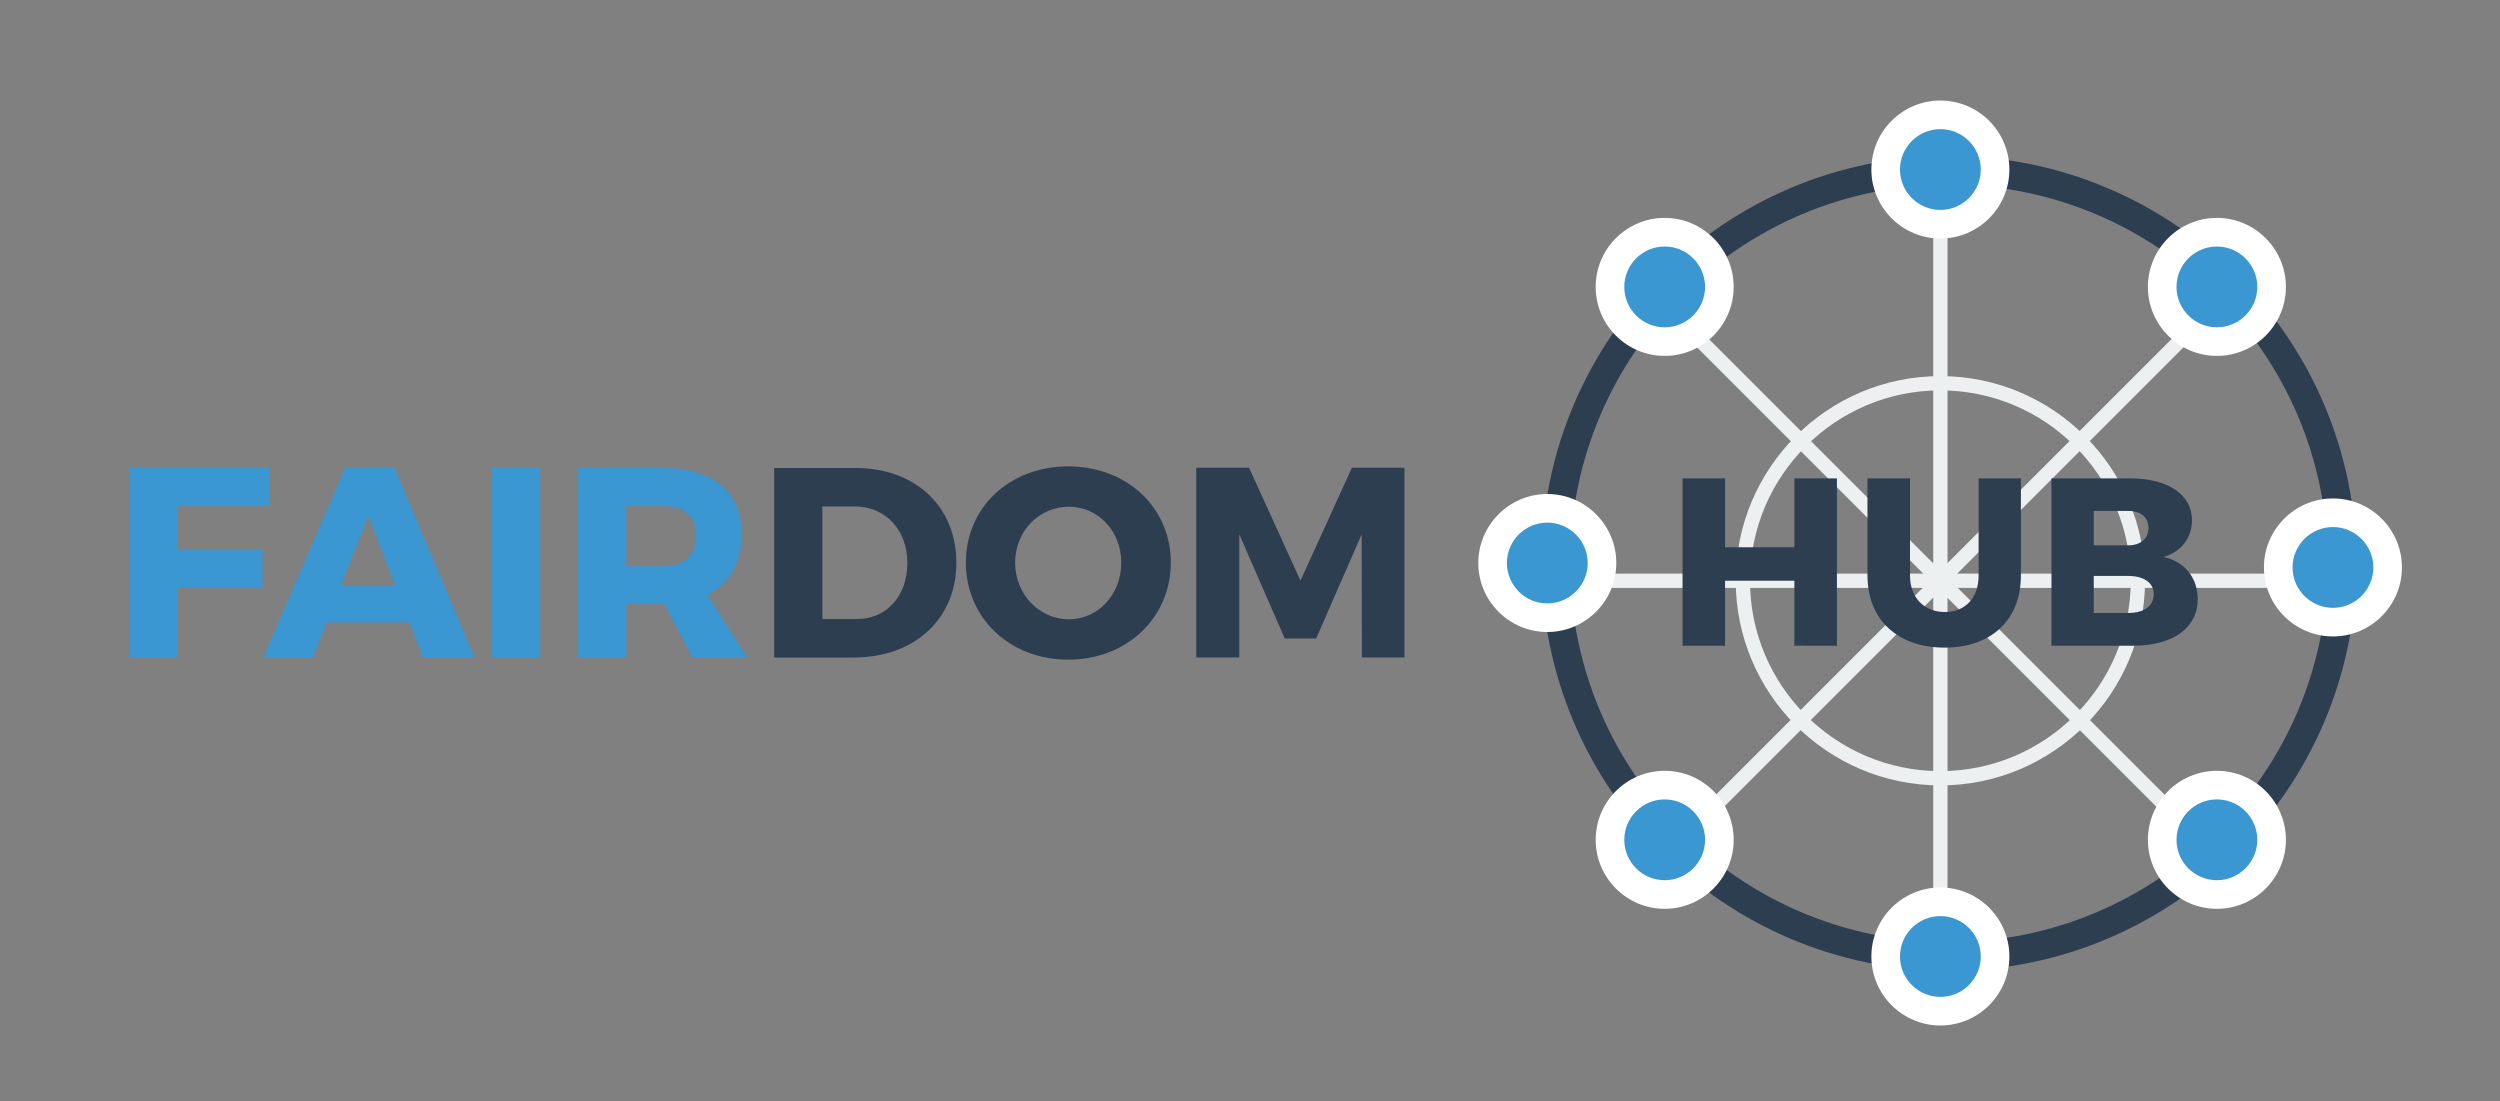 <?xml version="1.0" encoding="iso-8859-1"?>
<!-- Generator: Adobe Illustrator 19.1.0, SVG Export Plug-In . SVG Version: 6.00 Build 0)  -->
<svg version="1.1" id="Layer_1" xmlns="http://www.w3.org/2000/svg" xmlns:xlink="http://www.w3.org/1999/xlink" x="0px" y="0px"
	 viewBox="0 0 200 88.083" style="enable-background:new 0 0 200 88.083;" xml:space="preserve">
<rect x="0" y="0" width="200" height="88.083" fill="#808080" stroke="none"/>
<g>
	<g>
		<path style="fill:#2C3E50;" d="M155.918,77.663c-17.972,0-32.593-14.621-32.593-32.592c0-17.972,14.621-32.593,32.593-32.593
			s32.593,14.621,32.593,32.593C188.511,63.042,173.89,77.663,155.918,77.663z M155.918,14.765
			c-16.711,0-30.306,13.595-30.306,30.306c0,16.71,13.595,30.305,30.306,30.305s30.306-13.595,30.306-30.305
			C186.224,28.36,172.629,14.765,155.918,14.765z"/>
	</g>
	<g>
		<g>
			<path style="fill:#ECF0F1;" d="M155.23,62.831c-9.027,0-16.371-7.344-16.371-16.371s7.344-16.371,16.371-16.371
				s16.371,7.344,16.371,16.371S164.258,62.831,155.23,62.831z M155.23,31.231c-8.396,0-15.229,6.832-15.229,15.229
				s6.832,15.229,15.229,15.229s15.229-6.832,15.229-15.229S163.627,31.231,155.23,31.231z"/>
		</g>
		<g>
			
				<rect x="154.659" y="16.075" transform="matrix(0.707 0.707 -0.707 0.707 78.318 -96.157)" style="fill:#ECF0F1;" width="1.144" height="60.77"/>
		</g>
		<g>
			
				<rect x="124.174" y="45.888" transform="matrix(0.707 0.707 -0.707 0.707 78.318 -96.157)" style="fill:#ECF0F1;" width="62.112" height="1.144"/>
		</g>
		<g>
			<rect x="124.675" y="45.889" style="fill:#ECF0F1;" width="61.111" height="1.143"/>
		</g>
		<g>
			<rect x="154.659" y="15.841" style="fill:#ECF0F1;" width="1.143" height="61.237"/>
		</g>
	</g>
	<g>
		<circle style="fill:#3B97D2;" cx="123.784" cy="45.041" r="4.376"/>
		<path style="fill:#FFFFFF;" d="M123.784,50.561c-3.043,0-5.52-2.477-5.52-5.52s2.477-5.52,5.52-5.52s5.52,2.477,5.52,5.52
			S126.827,50.561,123.784,50.561z M123.784,41.809c-1.782,0-3.232,1.45-3.232,3.232s1.45,3.232,3.232,3.232s3.232-1.45,3.232-3.232
			S125.566,41.809,123.784,41.809z"/>
	</g>
	<g>
		<circle style="fill:#3B97D2;" cx="186.635" cy="45.396" r="4.376"/>
		<path style="fill:#FFFFFF;" d="M186.635,50.916c-3.043,0-5.52-2.477-5.52-5.52s2.477-5.52,5.52-5.52s5.52,2.477,5.52,5.52
			S189.678,50.916,186.635,50.916z M186.635,42.164c-1.782,0-3.232,1.45-3.232,3.232s1.45,3.232,3.232,3.232s3.232-1.45,3.232-3.232
			S188.417,42.164,186.635,42.164z"/>
	</g>
	<g>
		<circle style="fill:#3B97D2;" cx="177.351" cy="22.953" r="4.376"/>
		<path style="fill:#FFFFFF;" d="M177.352,28.472c-3.043,0-5.52-2.477-5.52-5.52s2.477-5.52,5.52-5.52s5.52,2.477,5.52,5.52
			S180.395,28.472,177.352,28.472z M177.352,19.721c-1.782,0-3.232,1.45-3.232,3.232s1.45,3.232,3.232,3.232s3.232-1.45,3.232-3.232
			S179.134,19.721,177.352,19.721z"/>
	</g>
	<g>
		<circle style="fill:#3B97D2;" cx="133.174" cy="67.185" r="4.376"/>
		<path style="fill:#FFFFFF;" d="M133.174,72.705c-3.043,0-5.52-2.477-5.52-5.52s2.477-5.52,5.52-5.52s5.52,2.477,5.52,5.52
			S136.217,72.705,133.174,72.705z M133.174,63.953c-1.782,0-3.232,1.45-3.232,3.232s1.45,3.232,3.232,3.232s3.232-1.45,3.232-3.232
			S134.956,63.953,133.174,63.953z"/>
	</g>
	<g>
		<circle style="fill:#3B97D2;" cx="177.351" cy="67.185" r="4.376"/>
		<path style="fill:#FFFFFF;" d="M177.352,72.705c-3.043,0-5.52-2.477-5.52-5.52s2.477-5.52,5.52-5.52s5.52,2.477,5.52,5.52
			S180.395,72.705,177.352,72.705z M177.352,63.953c-1.782,0-3.232,1.45-3.232,3.232s1.45,3.232,3.232,3.232s3.232-1.45,3.232-3.232
			S179.134,63.953,177.352,63.953z"/>
	</g>
	<g>
		<circle style="fill:#3B97D2;" cx="133.174" cy="22.953" r="4.376"/>
		<path style="fill:#FFFFFF;" d="M133.174,28.472c-3.043,0-5.52-2.477-5.52-5.52s2.477-5.52,5.52-5.52s5.52,2.477,5.52,5.52
			S136.217,28.472,133.174,28.472z M133.174,19.721c-1.782,0-3.232,1.45-3.232,3.232s1.45,3.232,3.232,3.232s3.232-1.45,3.232-3.232
			S134.956,19.721,133.174,19.721z"/>
	</g>
	<g>
		<circle style="fill:#3B97D2;" cx="155.23" cy="13.563" r="4.376"/>
		<path style="fill:#FFFFFF;" d="M155.23,19.083c-3.043,0-5.52-2.477-5.52-5.52s2.477-5.52,5.52-5.52s5.52,2.477,5.52,5.52
			S158.273,19.083,155.23,19.083z M155.23,10.331c-1.782,0-3.232,1.45-3.232,3.232s1.45,3.232,3.232,3.232s3.232-1.45,3.232-3.232
			S157.013,10.331,155.23,10.331z"/>
	</g>
	<g>
		<circle style="fill:#3B97D2;" cx="155.23" cy="76.52" r="4.376"/>
		<path style="fill:#FFFFFF;" d="M155.23,82.039c-3.043,0-5.52-2.477-5.52-5.52s2.477-5.52,5.52-5.52s5.52,2.477,5.52,5.52
			S158.273,82.039,155.23,82.039z M155.23,73.287c-1.782,0-3.232,1.45-3.232,3.232s1.45,3.232,3.232,3.232s3.232-1.45,3.232-3.232
			S157.013,73.287,155.23,73.287z"/>
	</g>
</g>
<g>
	<path style="fill:#3B97D2;" d="M14.2,40.472v3.508h6.8v3.031h-6.8v5.587h-3.855V37.44h11.24v3.032H14.2z"/>
	<path style="fill:#3B97D2;" d="M26.133,49.805l-1.105,2.794h-3.963l6.54-15.159h3.963l6.388,15.159h-4.115l-1.083-2.794H26.133z
		 M29.468,41.273l-2.209,5.609h4.375L29.468,41.273z"/>
	<path style="fill:#3B97D2;" d="M39.366,52.599V37.44h3.855v15.159H39.366z"/>
	<path style="fill:#3B97D2;" d="M53.141,48.333h-0.109h-2.923v4.266h-3.855V37.44h6.779c4.007,0,6.302,1.906,6.302,5.284
		c0,2.317-0.975,3.985-2.75,4.873l3.183,5.002h-4.375L53.141,48.333z M53.032,45.301c1.668,0,2.642-0.844,2.642-2.448
		c0-1.581-0.975-2.382-2.642-2.382h-2.923v4.829H53.032z"/>
	<path style="fill:#2C3E50;" d="M68.453,37.44c4.765,0,8.056,3.075,8.056,7.58c0,4.483-3.335,7.58-8.207,7.58h-6.367V37.44H68.453z
		 M65.79,49.524h2.75c2.361,0,4.049-1.82,4.049-4.483c0-2.685-1.776-4.526-4.222-4.526H65.79V49.524z"/>
	<path style="fill:#2C3E50;" d="M93.664,44.998c0,4.418-3.508,7.775-8.208,7.775c-4.677,0-8.186-3.335-8.186-7.775
		c0-4.418,3.508-7.688,8.186-7.688C90.155,37.31,93.664,40.602,93.664,44.998z M81.211,45.02c0,2.555,1.97,4.526,4.288,4.526
		c2.339,0,4.201-1.97,4.201-4.526s-1.862-4.483-4.201-4.483C83.16,40.537,81.211,42.464,81.211,45.02z"/>
	<path style="fill:#2C3E50;" d="M108.954,52.599l-0.022-9.853l-3.638,8.338h-2.512l-3.638-8.338v9.853h-3.444V37.418h4.223
		l4.115,9.031l4.115-9.031h4.201v15.181H108.954z"/>
</g>
<g>
	<path style="fill:#2C3E50;" d="M143.55,51.657v-5.2h-5.544v5.2h-3.403V38.273h3.403v5.507h5.544v-5.507h3.403v13.383H143.55z"/>
	<path style="fill:#2C3E50;" d="M161.672,46.036c0,3.537-2.351,5.773-6.099,5.773c-3.766,0-6.175-2.237-6.175-5.773v-7.762h3.403
		v7.762c0,1.816,1.167,2.926,2.792,2.926c1.606,0,2.696-1.11,2.696-2.926v-7.762h3.384V46.036z"/>
	<path style="fill:#2C3E50;" d="M170.445,38.273c3.001,0,4.914,1.3,4.914,3.347c0,1.414-0.88,2.542-2.294,2.944
		c1.683,0.324,2.753,1.644,2.753,3.384c0,2.274-1.988,3.708-5.143,3.708h-6.557V38.273H170.445z M167.501,43.628h2.753
		c0.994,0,1.625-0.536,1.625-1.397c0-0.86-0.631-1.358-1.625-1.358h-2.753V43.628z M167.501,49.038h2.753
		c1.262,0,2.046-0.555,2.046-1.51c0-0.899-0.784-1.453-2.046-1.453h-2.753V49.038z"/>
</g>
</svg>
